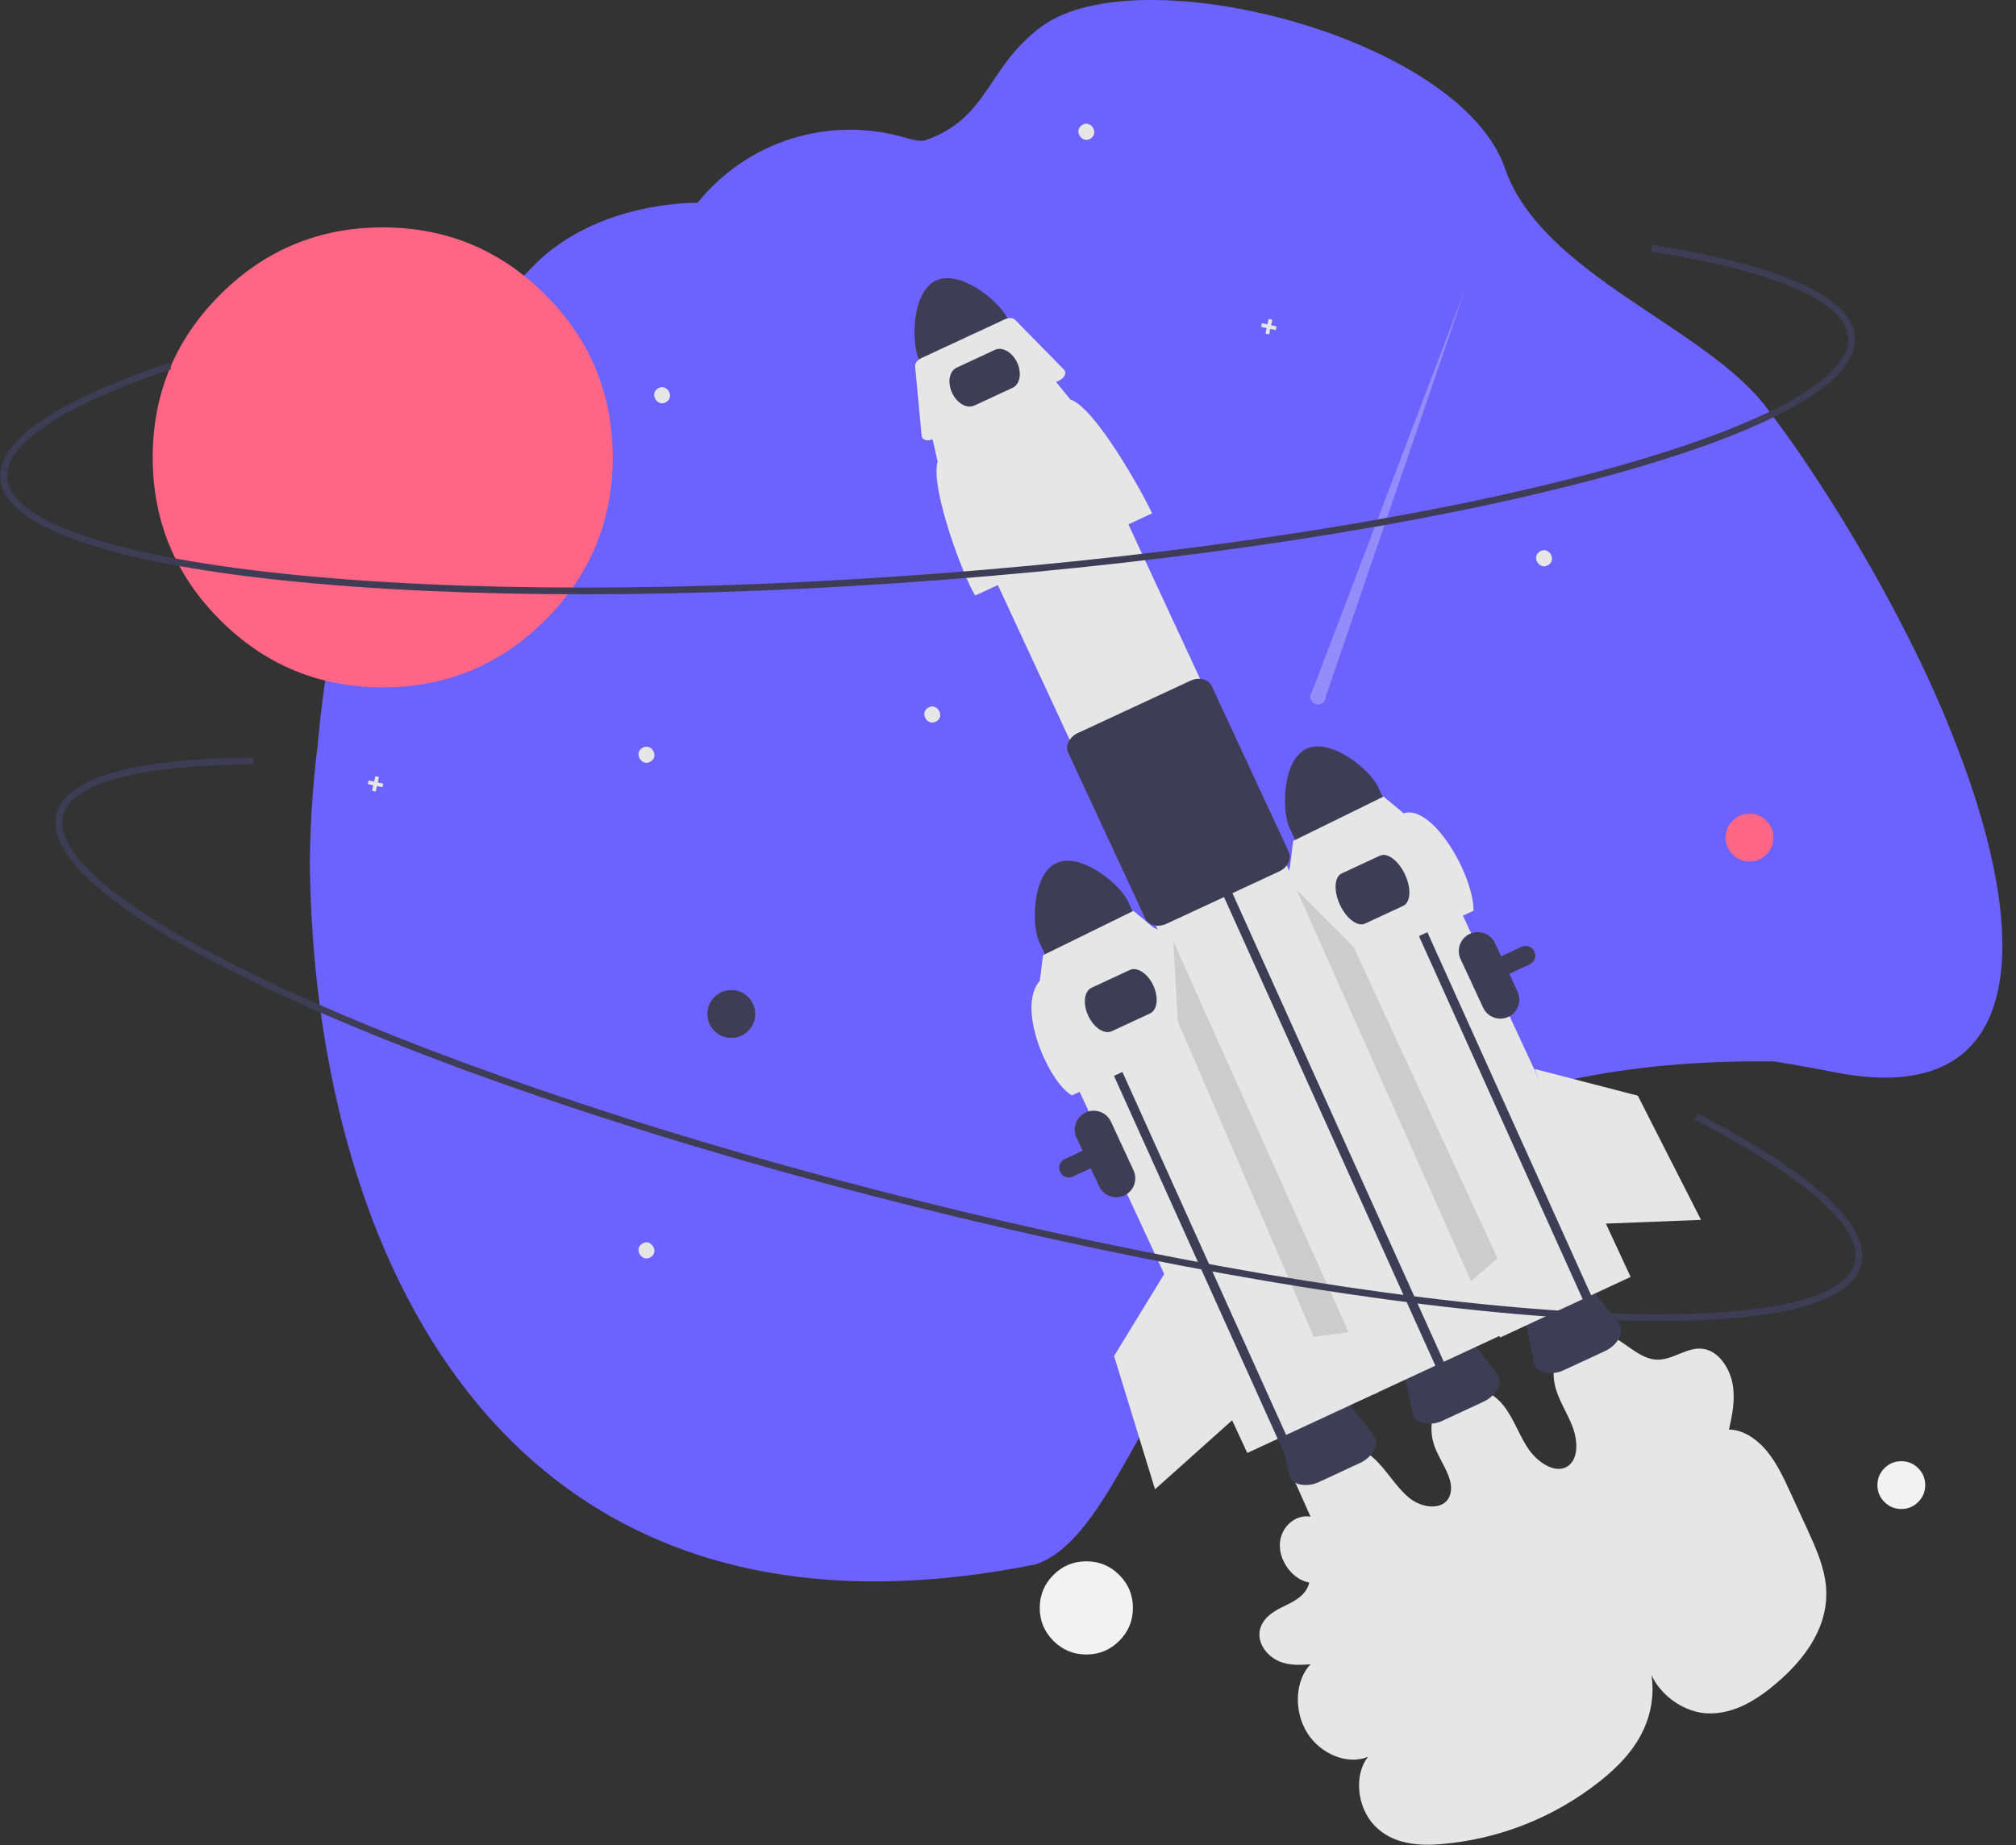 <?xml version="1.0" standalone="no"?>
<!DOCTYPE svg PUBLIC "-//W3C//DTD SVG 1.0//EN" "http://www.w3.org/TR/2001/REC-SVG-20010904/DTD/svg10.dtd">
<svg xmlns="http://www.w3.org/2000/svg" xmlns:xlink="http://www.w3.org/1999/xlink" id="body_1" width="437" height="400">

<rect width="100%" height="100%" fill="#333333" stroke="none"/>

<g transform="matrix(0.484 0 0 0.484 0.051 -0)">
    <path transform="matrix(1 0 0 1 -148.791 -36.897)"  d="M726.949 696.708L735.621 716.152C 728.572 715.029 722.017 721.049 721.87 728.78C 721.723 736.511 728.01 744.555 735.059 745.653C 733.712 751.656 727.898 754.302 722.852 756.728C 717.805 759.154 712.366 763.178 712.742 769.573C 713.043 774.708 717.29 779.242 721.799 781.065C 726.309 782.888 731.041 782.608 735.608 782.302C 728.687 789.542 728.012 803.15 734.091 812.913C 740.169 822.676 752.307 827.482 761.396 823.724C 754.974 831.713 756.369 846.342 764.339 854.586C 772.374 862.897 784.017 863.702 794.196 862.826C 820.118 860.634 844.817 850.846 865.203 834.686C 872.985 828.503 880.254 821.23 884.693 811.745C 889.132 802.259 890.44 790.249 886.305 779.454C 887.42 792.977 900.955 803.657 913.131 804.255C 925.307 804.852 935.937 797.994 944.971 790.173C 956.985 779.773 968.109 765.194 966.46 747.207C 965.643 738.302 961.754 729.737 957.939 721.441L957.939 721.441L950.543 705.359C 947.558 698.866 944.504 692.264 940.01 686.815C 935.517 681.366 929.279 677.149 923.037 677.189C 924.465 670.668 925.898 663.905 924.702 656.978C 923.506 650.05 918.926 642.877 912.698 641.255C 904.771 639.19 898.053 646.505 890.082 645.816C 882.411 645.152 876.072 637.454 868.623 634.403C 862.356 631.693 855.079 632.952 850.086 637.61C 845.364 642.219 843.396 650.007 845.09 657.377C 846.575 663.832 850.525 669.526 852.923 675.752C 855.32 681.977 855.693 689.983 851.088 693.383C 845.531 697.486 837.073 691.903 832.732 685.148C 828.391 678.393 825.898 670.215 820.408 664.534C 813.929 657.829 803.787 656.258 797.116 660.926C 790.445 665.593 787.894 676.045 791.257 684.929C 794.007 692.194 800.306 699.543 798.121 706.384C 795.812 713.613 785.708 712.698 779.614 707.588C 773.519 702.479 769.473 694.783 763.452 689.558C 757.338 684.253 749.354 681.928 742.345 683.412C 735.12 685.089 729.248 690.335 726.772 697.327" stroke="none" fill="#E6E6E6" fill-rule="nonzero" />
    <path transform="matrix(1 0 0 1 -148.791 -36.897)"  d="M867.347 642.066L849.354 650.426C 846.65 651.762 843.582 652.175 840.62 651.603C 838.008 650.986 836.243 649.389 835.779 647.22L835.779 647.22L831.592 627.666C 830.802 623.977 833.857 619.613 838.856 617.29L838.856 617.29L848.793 612.673C 853.792 610.351 859.098 610.831 861.407 613.814L861.407 613.814L873.651 629.624C 875.01 631.377 875.092 633.756 873.879 636.151C 872.406 638.783 870.112 640.861 867.347 642.066z" stroke="none" fill="#3F3D56" fill-rule="nonzero" />
    <path transform="matrix(1 0 0 1 -148.791 -36.897)"  d="M309.43 280.659C 326.346 234.362 352.743 192.108 386.932 156.602C 415.938 126.49 461.082 127.741 461.082 127.741L461.082 127.741L461.34 127.421C 483.555 100.027 520.034 88.631 553.893 98.509C 558.197 99.744 561.508 100.292 563.082 99.741C 591.789 89.694 590.441 67.017 615.208 48.749C 658.575 16.762 802.419 53.402 822.703 112.262C 839.142 159.967 912.523 183.089 939.938 219.58C 944.226 225.286 948.432 231.057 952.556 236.895C 971.98 265.024 989.405 294.482 1004.704 325.051C 1014.735 345.023 1023.454 365.628 1030.804 386.735C 1059.395 470.317 1049.618 532.59 970.783 517.205C 961.451 515.379 952.343 513.746 943.46 512.304C 873.789 511.338 822.111 524.451 782.741 544.806C 776.067 548.248 769.742 551.889 763.767 555.729C 754.641 561.563 745.927 568.018 737.687 575.048C 726.285 584.834 715.77 595.608 706.265 607.246L706.265 607.246L705.743 607.885C 659.694 664.211 644.54 726.567 612.508 737.546C 383.674 783.51 297.074 613.35 288.193 446.896C 287.745 438.508 287.497 430.145 287.45 421.805C 287.59 412.131 288.017 402.52 288.731 393.025C 288.998 389.395 289.307 385.784 289.659 382.192C 290.047 378.318 290.469 374.468 290.957 370.642C 294.495 331.442 300.589 304.758 309.43 280.659z" stroke="none" fill="#6C63FF" fill-rule="nonzero" />
    <path transform="matrix(1 0 0 1 -148.791 -36.897)"  d="M733.834 372.24C 722.898 377.331 722.718 400.135 726.147 407.524L726.147 407.524L732.361 420.898L771.97 402.495L765.756 389.121C 762.321 381.735 744.777 367.166 733.834 372.24z" stroke="none" fill="#3F3D56" fill-rule="nonzero" />
    <path transform="matrix(1 0 0 1 -148.791 -36.897)"  d="M627.393 564.256C 625.978 564.256 624.653 563.566 623.842 562.407C 623.032 561.247 622.838 559.765 623.323 558.437C 623.715 557.356 624.522 556.477 625.566 555.996L625.566 555.996L830.12 460.958C 831.161 460.474 832.352 460.424 833.431 460.818C 834.51 461.212 835.388 462.018 835.872 463.06C 836.876 465.229 835.936 467.802 833.769 468.812L833.769 468.812L833.769 468.812L629.215 563.85C 628.645 564.117 628.023 564.256 627.393 564.256z" stroke="none" fill="#3F3D56" fill-rule="nonzero" />
    <path transform="matrix(0.907 -0.421 0.421 0.907 -294.434 350.607)"  d="M771.788 414.474L836.262 414.474L836.262 632.155L771.788 632.155z" stroke="none" fill="#E6E6E6" fill-rule="nonzero" />
    <path transform="matrix(1 0 0 1 -148.791 -36.897)"  d="M567.905 162.514C 556.969 167.605 556.789 190.409 560.218 197.798L560.218 197.798L566.432 211.172L606.041 192.769L599.827 179.395C 596.392 172.009 578.848 157.44 567.905 162.514z" stroke="none" fill="#3F3D56" fill-rule="nonzero" />
    <path transform="matrix(1 0 0 1 -148.791 -36.897)"  d="M812.919 664.761L794.927 673.12C 792.222 674.456 789.155 674.87 786.193 674.298C 783.581 673.68 781.816 672.083 781.352 669.915L781.352 669.915L777.165 650.36C 776.375 646.672 779.43 642.307 784.429 639.985L784.429 639.985L794.365 635.368C 799.365 633.045 804.67 633.525 806.98 636.508L806.98 636.508L819.224 652.319C 820.582 654.072 820.664 656.451 819.452 658.845C 817.979 661.477 815.684 663.555 812.919 664.761z" stroke="none" fill="#3F3D56" fill-rule="nonzero" />
    <path transform="matrix(1 0 0 1 -148.791 -36.897)"  d="M757.601 692.207L739.608 700.566C 736.903 701.902 733.836 702.315 730.874 701.744C 728.262 701.126 726.497 699.529 726.033 697.36L726.033 697.36L721.846 677.806C 721.056 674.117 724.111 669.753 729.11 667.43L729.11 667.43L739.047 662.814C 744.046 660.491 749.352 660.971 751.661 663.954L751.661 663.954L763.905 679.764C 765.263 681.517 765.346 683.896 764.133 686.291C 762.66 688.923 760.366 691.001 757.601 692.207z" stroke="none" fill="#3F3D56" fill-rule="nonzero" />
    <path transform="matrix(0.907 -0.421 0.421 0.907 -272.329 299.989)"  d="M668.302 227.978L732.775 227.978L732.775 667.994L668.302 667.994z" stroke="none" fill="#E6E6E6" fill-rule="nonzero" />
    <path d="M548.951 403.691L542.39 389.254L546.167 387.512L552.708 401.903L647.423 611.909L643.65 613.662" stroke="none" fill="#3F3D56" fill-rule="nonzero" />
    <path d="M622.951 391.691L616.39 377.254L620.167 375.512L626.708 389.903L721.423 599.909L717.65 601.662" stroke="none" fill="#3F3D56" fill-rule="nonzero" />
    <path transform="matrix(1 0 0 1 -148.791 -36.897)"  d="M664.671 266.814L585.445 303.623C 580.401 295.776 565.196 255.563 568.61 243.632L568.61 243.632L566.047 232.254L620.751 206.838L628.073 215.845C 638.942 219.18 660.102 256.951 664.671 266.814z" stroke="none" fill="#E6E6E6" fill-rule="nonzero" />
    <path transform="matrix(1 0 0 1 -148.791 -36.897)"  d="M623.037 207.325L566.586 233.553C 564.502 234.521 562.283 234.165 561.63 232.758C 561.536 232.555 561.478 232.338 561.457 232.115L561.457 232.115L558.536 200.947C 558.411 199.612 559.553 198.1 561.297 197.29L561.297 197.29L598.734 179.896C 600.478 179.086 602.37 179.188 603.31 180.145L603.31 180.145L625.246 202.478C 626.368 203.621 625.758 205.576 623.885 206.846C 623.615 207.028 623.332 207.188 623.037 207.325z" stroke="none" fill="#E6E6E6" fill-rule="nonzero" />
    <path transform="matrix(1 0 0 1 -148.791 -36.897)"  d="M667.313 451.514C 666.702 451.516 666.093 451.444 665.499 451.3C 663.802 450.948 662.364 449.831 661.603 448.275L661.603 448.275L627.09 373.992C 625.662 370.917 627.579 366.984 631.364 365.225L631.364 365.225L681.901 341.745C 685.686 339.986 689.928 341.058 691.357 344.133L691.357 344.133L725.87 418.416C 726.569 420.001 726.495 421.821 725.669 423.344C 724.783 425.047 723.347 426.399 721.595 427.182L721.595 427.182L671.059 450.661C 669.887 451.214 668.609 451.505 667.313 451.514z" stroke="none" fill="#3F3D56" fill-rule="nonzero" />
    <path transform="matrix(0.907 -0.421 0.421 0.907 -326.769 307.736)"  d="M658.612 466.208L723.086 466.208L723.086 683.888L658.612 683.888z" stroke="none" fill="#E6E6E6" fill-rule="nonzero" />
    <path transform="matrix(1 0 0 1 -148.791 -36.897)"  d="M602.189 210.581L585.042 218.548C 581.733 220.085 577.269 217.524 575.092 212.838C 572.915 208.153 573.837 203.089 577.145 201.552L577.145 201.552L594.292 193.585C 597.601 192.048 602.065 194.609 604.242 199.295C 606.419 203.98 605.498 209.044 602.189 210.581z" stroke="none" fill="#3F3D56" fill-rule="nonzero" />
    <path transform="matrix(1 0 0 1 -148.791 -36.897)"  d="M621.799 423.444C 610.864 428.535 610.684 451.339 614.113 458.727L614.113 458.727L620.327 472.102L659.936 453.699L653.722 440.324C 650.287 432.939 632.742 418.37 621.799 423.444z" stroke="none" fill="#3F3D56" fill-rule="nonzero" />
    <path transform="matrix(1 0 0 1 -148.791 -36.897)"  d="M440.152 377.925C 436.29 380.498 432.337 374.374 436.273 371.915C 440.135 369.342 444.088 375.466 440.152 377.925z" stroke="none" fill="#E6E6E6" fill-rule="nonzero" />
    <path transform="matrix(1 0 0 1 -148.791 -36.897)"  d="M842.152 289.925C 838.29 292.498 834.337 286.374 838.273 283.915C 842.135 281.342 846.088 287.466 842.152 289.925z" stroke="none" fill="#E6E6E6" fill-rule="nonzero" />
    <path transform="matrix(1 0 0 1 -148.791 -36.897)"  d="M568.152 359.925C 564.29 362.498 560.337 356.374 564.273 353.915C 568.135 351.342 572.088 357.466 568.152 359.925z" stroke="none" fill="#E6E6E6" fill-rule="nonzero" />
    <path transform="matrix(1 0 0 1 -148.791 -36.897)"  d="M440.152 599.925C 436.29 602.498 432.337 596.374 436.273 593.915C 440.135 591.342 444.088 597.466 440.152 599.925z" stroke="none" fill="#E6E6E6" fill-rule="nonzero" />
    <path transform="matrix(1 0 0 1 -148.791 -36.897)"  d="M637.152 98.925C 633.29 101.498 629.337 95.374 633.273 92.915C 637.135 90.342 641.088 96.466 637.152 98.925z" stroke="none" fill="#E6E6E6" fill-rule="nonzero" />
    <path transform="matrix(1 0 0 1 -148.791 -36.897)"  d="M447.152 216.925C 443.29 219.498 439.337 213.374 443.273 210.915C 447.135 208.342 451.088 214.466 447.152 216.925z" stroke="none" fill="#E6E6E6" fill-rule="nonzero" />
    <path d="M571.639 146.2L569.182 145.661L569.72 143.203L568.082 142.844L567.543 145.302L565.086 144.764L564.727 146.402L567.184 146.941L566.646 149.398L568.284 149.757L568.823 147.299L571.28 147.838L571.639 146.2L571.639 146.2" stroke="none" fill="#E6E6E6" fill-rule="nonzero" />
    <path d="M171.542 350.978L169.085 350.439L169.623 347.982L167.985 347.623L167.446 350.08L164.988 349.542L164.629 351.18L167.087 351.719L166.549 354.177L168.187 354.535L168.726 352.078L171.183 352.616L171.542 350.978L171.542 350.978" stroke="none" fill="#E6E6E6" fill-rule="nonzero" />
    <path transform="matrix(1 0 0 1 -148.791 -36.897)"  d="M824.22 492.333C 819.962 494.305 814.912 492.459 812.93 488.206L812.93 488.206L802.817 466.44C 800.845 462.184 802.694 457.135 806.948 455.159C 811.202 453.182 816.253 455.025 818.235 459.277L818.235 459.277L828.347 481.043C 830.319 485.3 828.473 490.351 824.22 492.333z" stroke="none" fill="#3F3D56" fill-rule="nonzero" />
    <path transform="matrix(1 0 0 1 -148.791 -36.897)"  d="M652.22 572.333C 647.962 574.305 642.912 572.459 640.93 568.206L640.93 568.206L630.817 546.44C 628.839 542.183 630.687 537.128 634.944 535.15C 639.202 533.172 644.256 535.02 646.235 539.277L646.235 539.277L656.347 561.043C 658.319 565.3 656.473 570.351 652.22 572.333z" stroke="none" fill="#3F3D56" fill-rule="nonzero" />
    <path transform="matrix(1 0 0 1 -148.791 -36.897)"  d="M808.642 444.778L740.836 476.282C 736.519 469.565 723.505 435.149 726.427 424.938L726.427 424.938L727.862 413.515L768.348 393.652L777.319 401.157C 789.959 396.883 808.539 428.205 808.642 444.778z" stroke="none" fill="#E6E6E6" fill-rule="nonzero" />
    <path transform="matrix(1 0 0 1 -148.791 -36.897)"  d="M777.162 442.594L760.015 450.56C 756.706 452.098 751.671 448.308 748.793 442.113C 745.915 435.919 746.266 429.627 749.574 428.089L749.574 428.089L766.721 420.123C 770.03 418.585 775.065 422.375 777.943 428.57C 780.821 434.764 780.471 441.056 777.162 442.594z" stroke="none" fill="#3F3D56" fill-rule="nonzero" />
    <path d="M482.951 446.691L476.39 432.254L480.167 430.512L486.708 444.903L581.423 654.909L577.65 656.662" stroke="none" fill="#3F3D56" fill-rule="nonzero" />
    <path transform="matrix(1 0 0 1 -148.791 -36.897)"  d="M696.607 495.981L628.802 527.485C 618.798 522.32 603.51 488.524 614.393 476.141L614.393 476.141L615.827 464.718L656.313 444.855L665.285 452.36C 674.587 455.214 692.697 487.541 696.607 495.981z" stroke="none" fill="#E6E6E6" fill-rule="nonzero" />
    <path transform="matrix(1 0 0 1 -148.791 -36.897)"  d="M663.732 490.793L646.585 498.76C 643.276 500.298 638.555 497.181 636.061 491.815C 633.568 486.448 634.231 480.83 637.54 479.293L637.54 479.293L654.687 471.326C 657.996 469.789 662.717 472.905 665.211 478.271C 667.704 483.638 667.041 489.256 663.732 490.793z" stroke="none" fill="#3F3D56" fill-rule="nonzero" />
    <path d="M274.291 204.845C 274.291 233.288 264.235 257.565 244.123 277.677C 224.011 297.789 199.734 307.845 171.291 307.845C 142.849 307.845 118.571 297.789 98.459 277.677C 78.347 257.565 68.291 233.288 68.291 204.845C 68.291 176.402 78.347 152.125 98.459 132.013C 118.571 111.901 142.849 101.845 171.291 101.845C 199.734 101.845 224.011 111.901 244.123 132.013C 264.235 152.125 274.291 176.402 274.291 204.845C 274.291 206.043 274.271 207.242 274.229 208.44" stroke="none" fill="#FF6584" fill-rule="nonzero" />
    <path transform="matrix(1 0 0 1 -148.791 -36.897)"  d="M742.396 349.021L804.989 166.212L736.258 346.832C 735.324 348.01 735.263 349.657 736.106 350.901C 736.948 352.145 738.501 352.698 739.941 352.268C 741.38 351.838 742.374 350.523 742.396 349.021L742.396 349.021L742.396 349.021z" stroke="none" fill="#F0F0F0" fill-rule="nonzero" fill-opacity="0.298" />
    <path transform="matrix(1 0 0 1 -148.791 -36.897)"  d="M901.95 240.055C 889.697 244.127 876.113 248.127 861.199 252.055C 784.053 272.366 680.649 288.21 570.033 296.668C 459.418 305.126 354.806 305.188 275.47 296.842C 236.822 292.777 206.255 286.929 184.616 279.461C 161.706 271.556 149.669 262.029 148.836 251.148C 147.216 229.948 189.049 211.289 224.428 199.369L224.428 199.369L225.387 202.212C 176.801 218.581 150.678 235.879 151.828 250.919C 153.292 270.075 198.472 285.725 275.783 293.859C 354.945 302.186 459.364 302.122 569.805 293.677C 680.245 285.232 783.46 269.42 860.435 249.154C 935.609 229.363 977.886 207.025 976.421 187.869C 975.204 171.964 943.854 158.358 888.143 149.556L888.143 149.556L888.611 146.593C 929.091 152.989 977.704 165.301 979.412 187.64C 980.244 198.522 969.795 209.767 948.354 221.064C 936.131 227.503 920.601 233.856 901.95 240.055z" stroke="none" fill="#3F3D56" fill-rule="nonzero" />
    <path d="M794.128 375.136C 794.128 378.092 793.083 380.614 790.993 382.704C 788.903 384.794 786.381 385.839 783.425 385.839C 780.47 385.839 777.947 384.794 775.858 382.704C 773.768 380.614 772.723 378.092 772.723 375.136C 772.723 372.181 773.768 369.658 775.858 367.569C 777.947 365.479 780.47 364.434 783.425 364.434C 786.381 364.434 788.903 365.479 790.993 367.569C 793.083 369.658 794.128 372.181 794.128 375.136C 794.128 375.261 794.125 375.385 794.121 375.51" stroke="none" fill="#FF6584" fill-rule="nonzero" />
    <path d="M862.128 665.136C 862.128 668.092 861.083 670.614 858.993 672.704C 856.903 674.794 854.381 675.839 851.425 675.839C 848.47 675.839 845.947 674.794 843.858 672.704C 841.768 670.614 840.723 668.092 840.723 665.136C 840.723 662.181 841.768 659.658 843.858 657.569C 845.947 655.479 848.47 654.434 851.425 654.434C 854.381 654.434 856.903 655.479 858.993 657.569C 861.083 659.658 862.128 662.181 862.128 665.136C 862.128 665.261 862.125 665.385 862.121 665.51" stroke="none" fill="#F2F2F2" fill-rule="nonzero" />
    <path d="M507.291 720.136C 507.291 725.898 505.254 730.816 501.18 734.891C 497.106 738.965 492.187 741.002 486.425 741.002C 480.663 741.002 475.745 738.965 471.671 734.891C 467.596 730.816 465.559 725.898 465.559 720.136C 465.559 714.374 467.596 709.456 471.671 705.382C 475.745 701.307 480.663 699.27 486.425 699.27C 492.187 699.27 497.106 701.307 501.18 705.382C 505.254 709.456 507.291 714.374 507.291 720.136C 507.291 720.379 507.287 720.622 507.279 720.864" stroke="none" fill="#F2F2F2" fill-rule="nonzero" />
    <path d="M338.128 454.136C 338.128 457.092 337.083 459.614 334.993 461.704C 332.903 463.794 330.381 464.839 327.425 464.839C 324.47 464.839 321.947 463.794 319.858 461.704C 317.768 459.614 316.723 457.092 316.723 454.136C 316.723 451.181 317.768 448.658 319.858 446.569C 321.947 444.479 324.47 443.434 327.425 443.434C 330.381 443.434 332.903 444.479 334.993 446.569C 337.083 448.658 338.128 451.181 338.128 454.136C 338.128 454.261 338.125 454.385 338.121 454.51" stroke="none" fill="#3F3D56" fill-rule="nonzero" />
    <path d="M687.226 478.768L733.402 490.721L761.723 546.349L713.843 548.227L687.226 478.768L687.226 478.768" stroke="none" fill="#E6E6E6" fill-rule="nonzero" />
    <path d="M580.645 398.574L606.059 424.002L670.606 563.557L658.722 573.824L580.645 398.574L580.645 398.574" stroke="none" fill="#CCCCCC" fill-rule="nonzero" />
    <path d="M525.386 421.624L527.38 457.52L588.304 598.694L603.88 596.688L525.386 421.624L525.386 421.624" stroke="none" fill="#CCCCCC" fill-rule="nonzero" />
    <path d="M523.723 566.637L498.854 607.339L517.187 667.008L552.9 635.061L523.723 566.637L523.723 566.637" stroke="none" fill="#E6E6E6" fill-rule="nonzero" />
    <path transform="matrix(1 0 0 1 -148.791 -36.897)"  d="M892.196 628.544C 879.283 628.544 865.131 628.056 849.739 627.08C 770.125 622.024 667.001 604.447 559.363 577.588C 451.725 550.728 352.433 517.794 279.777 484.853C 244.385 468.806 217.221 453.617 199.042 439.706C 179.795 424.979 171.376 412.142 174.018 401.553C 179.166 380.924 224.749 376.411 262.082 376.258L262.082 376.258L262.095 379.258C 210.827 379.468 180.581 387.644 176.929 402.28C 172.278 420.92 210.216 450.02 281.016 482.121C 353.512 514.989 452.622 547.86 560.09 574.678C 667.557 601.494 770.491 619.041 849.929 624.086C 927.508 629.013 974.673 621.148 979.324 602.508C 983.186 587.031 957.726 564.232 907.634 538.309L907.634 538.309L909.013 535.645C 945.41 554.481 987.659 581.497 982.235 603.234C 979.592 613.823 966.13 621.199 942.22 625.157C 928.591 627.413 911.85 628.544 892.196 628.544z" stroke="none" fill="#3F3D56" fill-rule="nonzero" />
</g>
</svg>